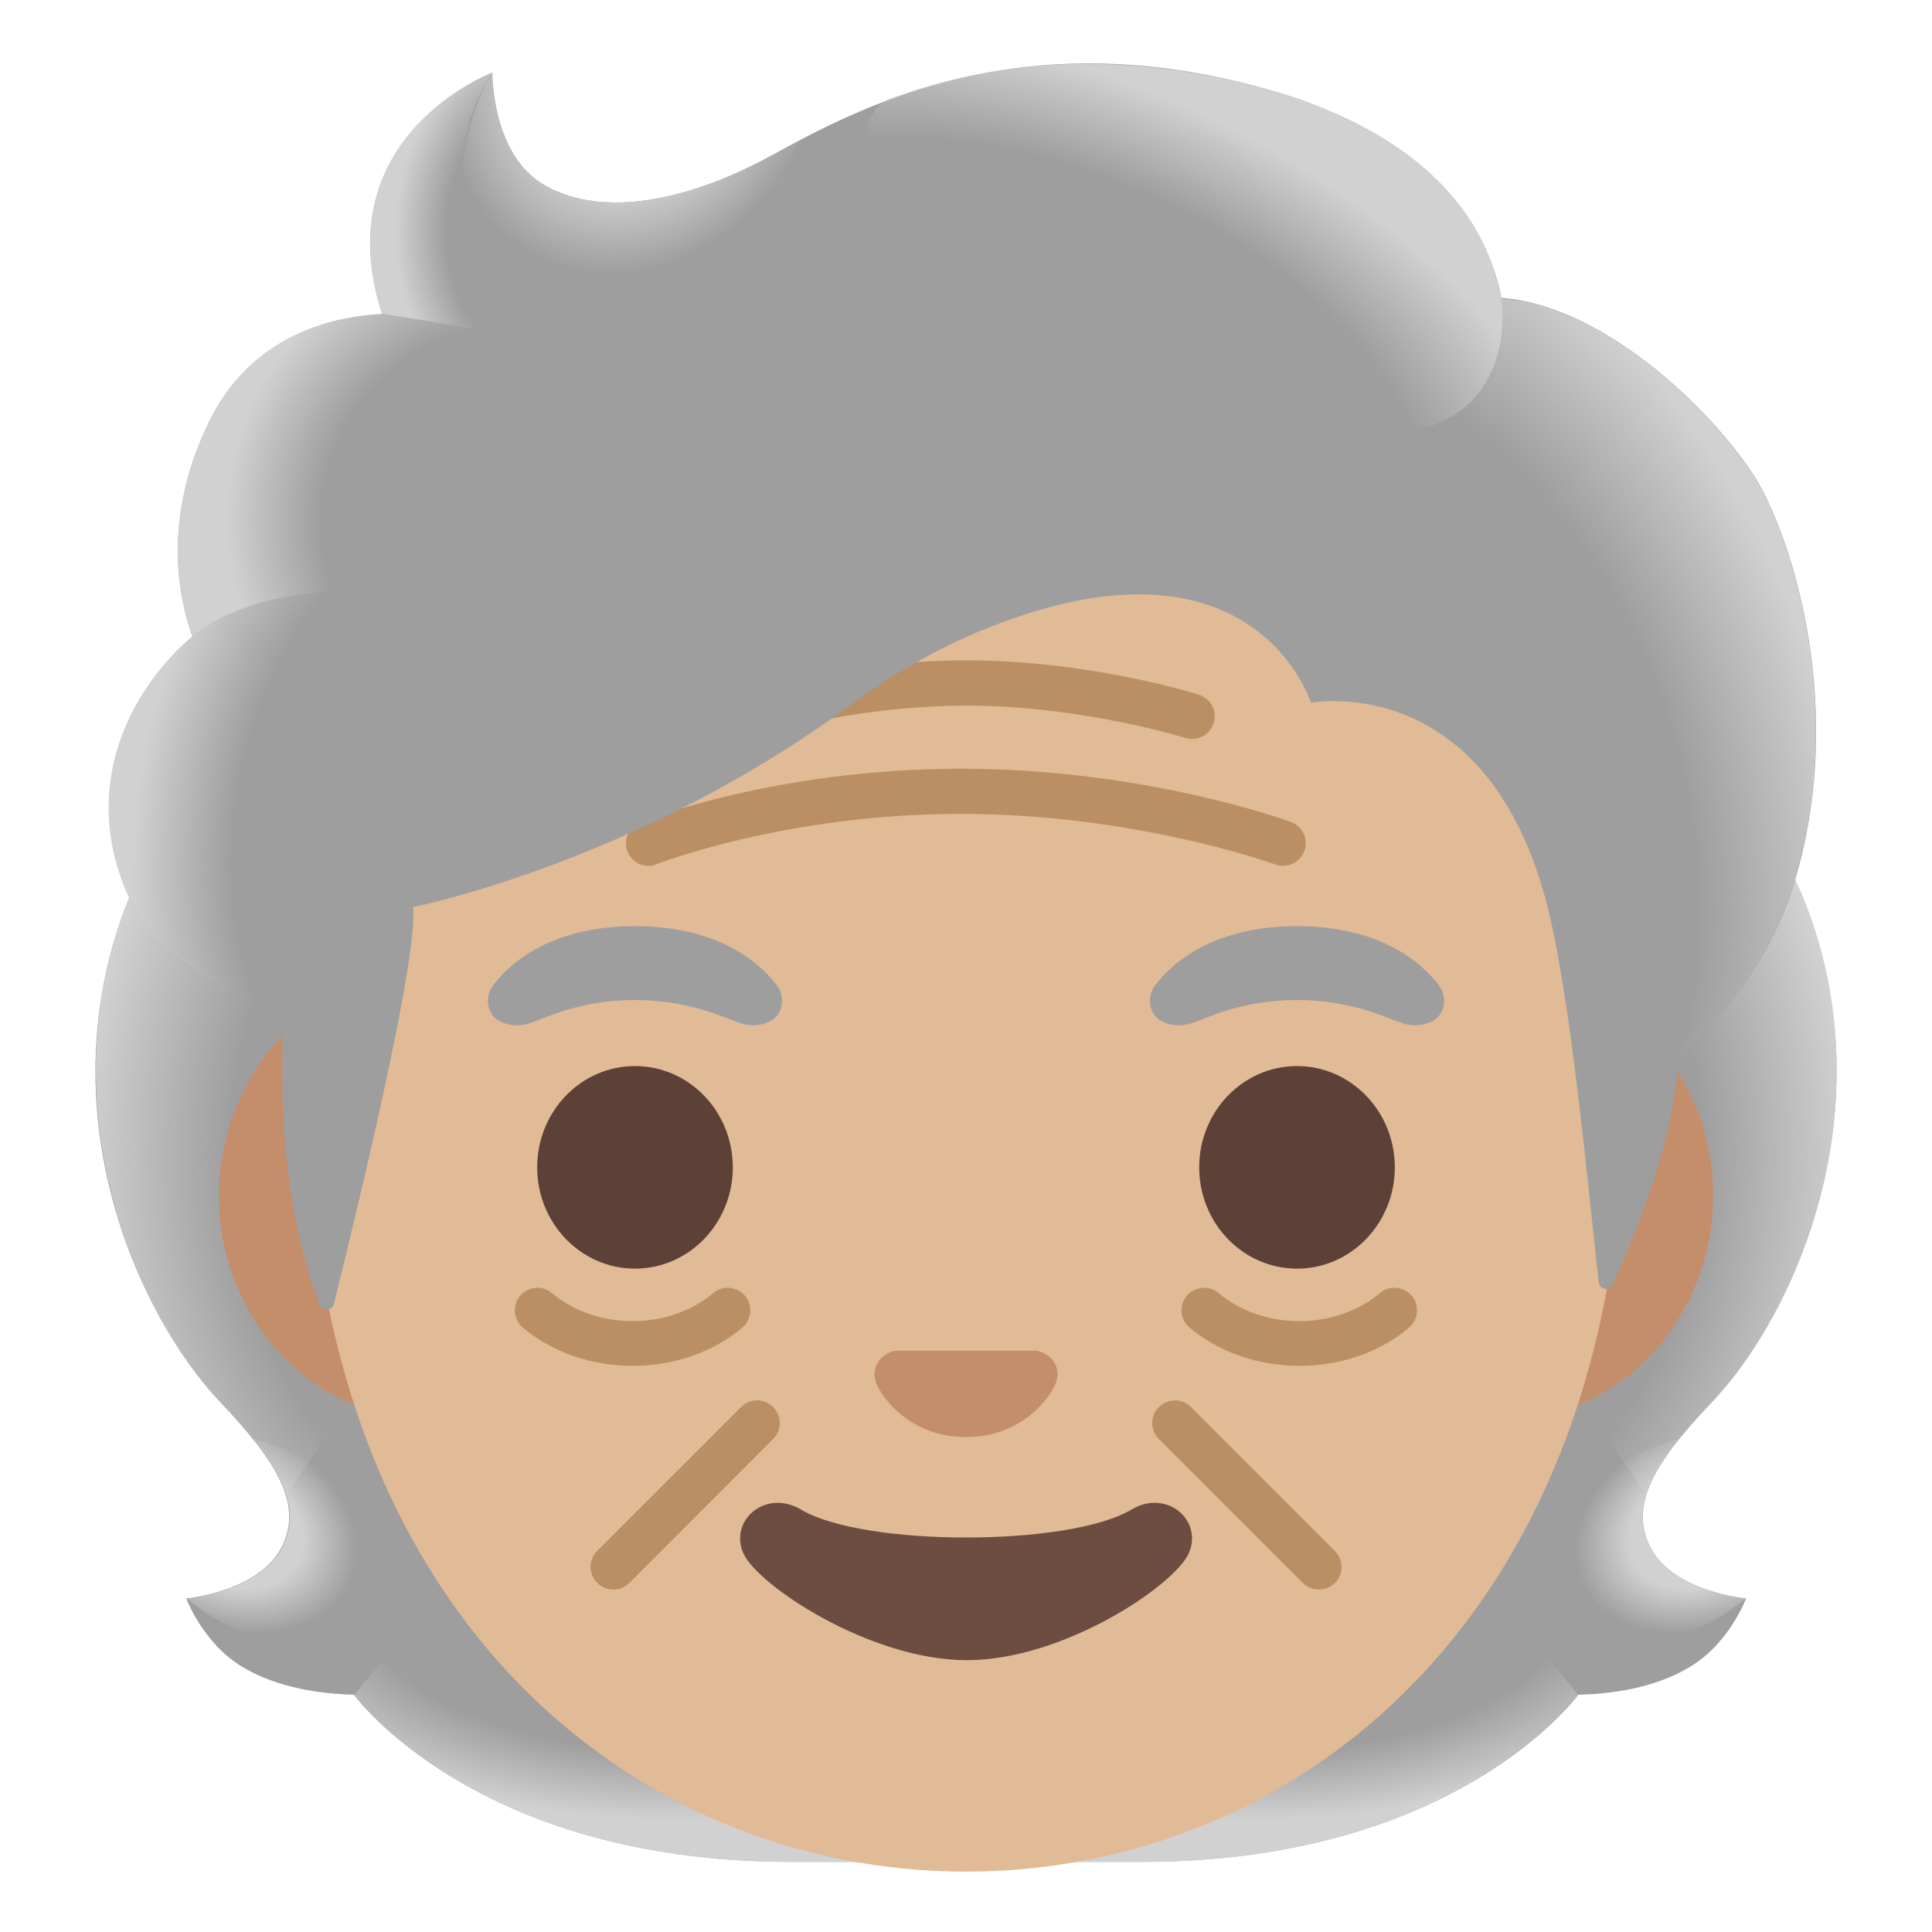 <svg viewBox="0 0 128 128" xmlns="http://www.w3.org/2000/svg">
  <g id="hair_x5F_grey_3_">
    <path id="hair_x5F_grey_1_" d="M109.4,102.62c-1.62-2.96,0.45-5.96,3.98-9.68c5.6-5.91,11.7-19.6,6.04-33.51 c0.03-0.08-1.12-2.42-1.08-2.5L116,56.81c-0.75-0.11-26.36-0.16-52-0.16s-51.25,0.05-52,0.16c0,0-3.45,2.54-3.42,2.61 c-5.66,13.91,0.44,27.6,6.04,33.51c3.53,3.72,5.6,6.73,3.98,9.68c-1.57,2.87-6.26,3.29-6.26,3.29s1.08,2.94,3.69,4.52 c2.41,1.46,5.37,1.81,7.42,1.86c0,0,8,11.07,28.92,11.07l11.64,0l11.64,0c20.92,0,28.92-11.07,28.92-11.07 c2.05-0.05,5.01-0.39,7.42-1.86c2.61-1.58,3.69-4.52,3.69-4.52S110.98,105.49,109.4,102.62z" style="fill:#9E9E9E;"/>
    <g id="hairHighlights_x5F_grey_1_">
      <radialGradient id="SVGID_1_" cx="95.248" cy="21.349" gradientTransform="matrix(1 0 0 0.491 -12.275 95.129)" gradientUnits="userSpaceOnUse" r="30.469">
        <stop offset="0.699" style="stop-color:#D1D1D1;stop-opacity:0"/>
        <stop offset="1" style="stop-color:#D1D1D1"/>
      </radialGradient>
      <path d="M63.99,123.36v-12.29l37.18-2.94l3.38,4.16c0,0-8,11.07-28.92,11.07L63.99,123.36z" style="fill:url(#SVGID_1_);"/>
      <radialGradient id="SVGID_2_" cx="66.722" cy="29.707" gradientTransform="matrix(-0.906 0.424 -0.314 -0.672 182.753 92.766)" gradientUnits="userSpaceOnUse" r="9.004">
        <stop offset="0.584" style="stop-color:#D1D1D1"/>
        <stop offset="1" style="stop-color:#D1D1D1;stop-opacity:0"/>
      </radialGradient>
      <path d="M104.46,106.93c-5.57-8.46,6.78-11.61,6.78-11.61s0.01,0.01,0.01,0.01 c-2.15,2.67-3.12,5-1.86,7.29c1.57,2.87,6.26,3.29,6.26,3.29S109.27,111.59,104.46,106.93z" style="fill:url(#SVGID_2_);"/>
      <radialGradient id="SVGID_3_" cx="90.647" cy="52.28" gradientTransform="matrix(-0.075 -0.997 0.831 -0.062 52.961 169.26)" gradientUnits="userSpaceOnUse" r="39.55">
        <stop offset="0.699" style="stop-color:#D1D1D1;stop-opacity:0"/>
        <stop offset="1" style="stop-color:#D1D1D1"/>
      </radialGradient>
      <path d="M119.45,59.42c5.53,13.47-0.29,27.34-5.74,33.19c-0.75,0.8-3.92,3.92-4.64,6.4 c0,0-12.42-17.31-16.12-27.49c-0.75-2.05-1.43-4.17-1.52-6.35c-0.07-1.64,0.19-3.59,1.13-4.98c1.16-1.71,26.23-2.21,26.23-2.21 C118.79,58,119.45,59.42,119.45,59.42z" style="fill:url(#SVGID_3_);"/>
      <radialGradient id="SVGID_4_" cx="40.306" cy="54.673" gradientTransform="matrix(0.075 -0.997 -0.831 -0.062 80.813 119.208)" gradientUnits="userSpaceOnUse" r="39.55">
        <stop offset="0.699" style="stop-color:#D1D1D1;stop-opacity:0"/>
        <stop offset="1" style="stop-color:#D1D1D1"/>
      </radialGradient>
      <path d="M8.58,59.42c-5.52,13.47,0.29,27.34,5.74,33.19c0.75,0.8,3.92,3.92,4.64,6.4 c0,0,12.42-17.31,16.12-27.49c0.75-2.05,1.43-4.17,1.52-6.35c0.07-1.64-0.19-3.59-1.13-4.98c-1.16-1.71-2.51-1.25-4.47-1.25 c-3.75,0-20.15-0.96-21.42-0.96C9.58,58,8.58,59.42,8.58,59.42z" style="fill:url(#SVGID_4_);"/>
      <radialGradient id="SVGID_5_" cx="47.056" cy="21.349" gradientTransform="matrix(-1 0 0 0.491 92.112 95.129)" gradientUnits="userSpaceOnUse" r="30.469">
        <stop offset="0.699" style="stop-color:#D1D1D1;stop-opacity:0"/>
        <stop offset="1" style="stop-color:#D1D1D1"/>
      </radialGradient>
      <path d="M64.04,123.36v-12.29l-37.18-2.94l-3.38,4.16c0,0,8,11.07,28.92,11.07L64.04,123.36z" style="fill:url(#SVGID_5_);"/>
      <radialGradient id="SVGID_6_" cx="14.718" cy="28.564" gradientTransform="matrix(0.906 0.424 0.314 -0.672 -7.263 114.038)" gradientUnits="userSpaceOnUse" r="9.004">
        <stop offset="0.584" style="stop-color:#D1D1D1"/>
        <stop offset="1" style="stop-color:#D1D1D1;stop-opacity:0"/>
      </radialGradient>
      <path d="M23.57,106.93c5.57-8.46-6.78-11.61-6.78-11.61s-0.01,0.01-0.01,0.01 c2.15,2.67,3.12,5,1.86,7.29c-1.57,2.87-6.26,3.29-6.26,3.29S18.76,111.59,23.57,106.93z" style="fill:url(#SVGID_6_);"/>
    </g>
  </g>
  <g id="face_1_">
    <path id="ears" d="M99.55,64.37h-9.59H38.04h-9.59c-7.67,0-13.94,6.68-13.94,14.85s6.27,14.85,13.94,14.85 h9.59h51.93h9.59c7.67,0,13.94-6.68,13.94-14.85S107.22,64.37,99.55,64.37z" style="fill:#C48E6A;"/>
    <path id="head" d="M64,13.15L64,13.15L64,13.15c-22.64,0-43.61,24.21-43.61,59.06 C20.39,106.87,42,124,64,124s43.61-17.13,43.61-51.79C107.61,37.37,86.64,13.15,64,13.15z" style="fill:#E0BB95;"/>
    <g id="wrinkles_1_">
      <path id="wrinkle_11_" d="M42.98,57.37c-0.6,0-1.16-0.36-1.4-0.95c-0.31-0.77,0.07-1.64,0.84-1.95 c0.37-0.15,9.1-3.54,21.24-3.54c12.13,0,21.48,3.39,21.87,3.53c0.78,0.29,1.18,1.15,0.89,1.92s-1.15,1.18-1.93,0.89 c-0.09-0.03-9.27-3.35-20.84-3.35c-11.58,0-20.06,3.3-20.14,3.33C43.35,57.34,43.16,57.37,42.98,57.37z" style="fill:#BA8F63;"/>
      <path id="wrinkle_10_" d="M49.03,48.96c-0.64,0-1.23-0.41-1.43-1.05c-0.25-0.79,0.19-1.63,0.98-1.88 c0.29-0.09,7.29-2.28,15.42-2.28s15.13,2.18,15.43,2.28c0.79,0.25,1.23,1.09,0.98,1.88c-0.25,0.79-1.09,1.22-1.88,0.98 c-0.07-0.02-6.86-2.14-14.52-2.14c-7.68,0-14.45,2.12-14.52,2.14C49.33,48.93,49.18,48.96,49.03,48.96z" style="fill:#BA8F63;"/>
      <path id="wrinkle_9_" d="M41.91,90.49c-2.63,0-5.27-0.85-7.27-2.53c-0.63-0.53-0.71-1.48-0.18-2.11 c0.53-0.63,1.48-0.71,2.11-0.18c2.94,2.48,7.74,2.48,10.68,0c0.63-0.53,1.58-0.45,2.11,0.18c0.53,0.63,0.45,1.58-0.18,2.11 C47.18,89.65,44.54,90.49,41.91,90.49z" style="fill:#BA8F63;"/>
      <path id="wrinkle_8_" d="M86.09,90.49c-2.64,0-5.27-0.85-7.28-2.53c-0.63-0.53-0.71-1.48-0.18-2.11 c0.53-0.63,1.48-0.71,2.11-0.18c2.94,2.48,7.74,2.48,10.68,0c0.63-0.53,1.58-0.45,2.11,0.18c0.53,0.63,0.45,1.58-0.18,2.11 C91.36,89.65,88.73,90.49,86.09,90.49z" style="fill:#BA8F63;"/>
      <path id="wrinkle_7_" d="M40.63,105.31c-0.38,0-0.77-0.15-1.06-0.44c-0.59-0.59-0.59-1.54,0-2.12l9.53-9.53 c0.59-0.59,1.53-0.59,2.12,0s0.59,1.54,0,2.12l-9.53,9.54C41.4,105.17,41.01,105.31,40.63,105.31z" style="fill:#BA8F63;"/>
      <path id="wrinkle_6_" d="M87.37,105.31c-0.38,0-0.77-0.15-1.06-0.44l-9.53-9.53 c-0.59-0.59-0.59-1.54,0-2.12s1.54-0.59,2.12,0l9.54,9.54c0.59,0.59,0.59,1.54,0,2.12C88.14,105.17,87.75,105.31,87.37,105.31z" style="fill:#BA8F63;"/>
    </g>
    <path id="nose_1_" d="M69.02,89.59c-0.14-0.06-0.28-0.09-0.42-0.11h-9.2c-0.14,0.02-0.28,0.05-0.42,0.11 c-0.83,0.34-1.29,1.2-0.9,2.12c0.4,0.92,2.23,3.5,5.92,3.5s5.52-2.58,5.92-3.5C70.31,90.79,69.86,89.92,69.02,89.59z" style="fill:#C48E6A;"/>
    <path id="mouth_1_" d="M74.95,100.02c-4.14,2.46-17.73,2.46-21.87,0c-2.38-1.42-4.81,0.75-3.82,2.91 c0.97,2.12,8.38,7.06,14.79,7.06s13.72-4.93,14.7-7.06C79.73,100.77,77.33,98.6,74.95,100.02z" style="fill:#6D4C41;"/>
    <g id="eyes_1_">
      <ellipse cx="42.07" cy="77.34" rx="6.48" ry="6.71" style="fill:#5D4037;"/>
      <ellipse cx="85.93" cy="77.34" rx="6.48" ry="6.71" style="fill:#5D4037;"/>
    </g>
    <g id="eyebrows_x5F_grey_1_">
      <path d="M51.46,65.27c-1.2-1.59-3.99-3.91-9.39-3.91s-8.19,2.32-9.39,3.91c-0.53,0.71-0.4,1.52-0.03,2.01 c0.34,0.46,1.35,0.88,2.47,0.5c1.12-0.38,3.3-1.51,6.95-1.53c3.65,0.03,5.84,1.15,6.95,1.53s2.13-0.04,2.47-0.5 C51.86,66.79,51.99,65.98,51.46,65.27z" style="fill:#9E9E9E;"/>
      <path d="M95.32,65.27c-1.2-1.59-3.99-3.91-9.39-3.91s-8.19,2.32-9.39,3.91c-0.53,0.71-0.4,1.52-0.03,2.01 c0.34,0.46,1.35,0.88,2.47,0.5c1.12-0.38,3.3-1.51,6.95-1.53c3.65,0.03,5.84,1.15,6.95,1.53c1.12,0.38,2.13-0.04,2.47-0.5 C95.72,66.79,95.86,65.98,95.32,65.27z" style="fill:#9E9E9E;"/>
    </g>
  </g>
  <g id="hair_x5F_grey_2_">
    <path id="hair_x5F_grey" d="M116.14,31.41c-3.18-4.81-10.29-11.25-16.68-11.67 c-1.02-6.14-7.6-11.34-13.96-13.36c-17.21-5.45-28.42,0.66-34.43,3.94c-1.25,0.68-9.33,5.16-14.98,1.95 c-3.54-2.01-3.47-7.46-3.47-7.46s-11.09,4.22-7.3,16c-3.81,0.16-8.81,1.76-11.45,7.11c-3.15,6.37-2.03,11.7-1.12,14.25 c-3.28,2.78-7.4,8.71-4.57,16.4c2.13,5.79,10.63,8.45,10.63,8.45c-0.6,10.42,1.34,16.84,2.37,19.43c0.18,0.45,0.83,0.41,0.94-0.06 c1.28-5.16,5.68-23.15,5.24-26.29c0,0,14.76-2.93,28.84-13.29c2.87-2.11,5.97-3.91,9.27-5.22c17.68-7.04,21.38,4.97,21.38,4.97 s12.25-2.35,15.95,14.67c1.39,6.38,2.33,16.59,3.12,23.73c0.06,0.5,0.74,0.61,0.94,0.14c1.24-2.83,3.71-8.46,4.3-14.19 c0.21-2.02,5.65-4.69,7.98-13.35C122.28,45.99,118.43,34.88,116.14,31.41z" style="fill:#9E9E9E;"/>
    <g id="hairHighlights_x5F_grey">
      <radialGradient id="SVGID_7_" cx="87.184" cy="73.382" gradientTransform="matrix(0.308 0.952 0.706 -0.228 8.816 -11.462)" gradientUnits="userSpaceOnUse" r="46.359">
        <stop offset="0.699" style="stop-color:#D1D1D1;stop-opacity:0"/>
        <stop offset="1" style="stop-color:#D1D1D1"/>
      </radialGradient>
      <path d="M111.12,70.95c0.21-2.02,5.65-4.69,7.98-13.35c0.25-0.92,0.46-1.86,0.65-2.8 c1.9-10.53-1.51-20.19-3.63-23.39c-2.94-4.44-9.24-10.27-15.22-11.46c-0.52-0.07-1.03-0.13-1.51-0.16c0,0,0.43,2.79-0.7,5.02 c-1.46,2.89-4.43,3.57-4.43,3.57C109.85,43.97,108.74,57.01,111.12,70.95z" style="fill:url(#SVGID_7_);"/>
      <radialGradient id="SVGID_8_" cx="41.893" cy="125.144" gradientTransform="matrix(0.881 0.473 0.56 -1.045 -64.791 115.179)" gradientUnits="userSpaceOnUse" r="12.155">
        <stop offset="0.584" style="stop-color:#D1D1D1"/>
        <stop offset="1" style="stop-color:#D1D1D1;stop-opacity:0"/>
      </radialGradient>
      <path d="M54.83,8.35c-1.42,0.69-2.68,1.38-3.77,1.97c-1.25,0.68-9.33,5.16-14.98,1.95 c-3.48-1.98-3.48-7.26-3.47-7.45c-1.6,2.04-6.44,16.63,7.71,17.6c6.1,0.42,9.87-4.9,12.09-9.41C53.22,11.38,54.49,8.99,54.83,8.35 z" style="fill:url(#SVGID_8_);"/>
      <radialGradient id="SVGID_9_" cx="165.885" cy="66.113" gradientTransform="matrix(-0.938 -0.394 -0.218 0.528 239.406 56.761)" gradientUnits="userSpaceOnUse" r="37.364">
        <stop offset="0.699" style="stop-color:#D1D1D1;stop-opacity:0"/>
        <stop offset="1" style="stop-color:#D1D1D1"/>
      </radialGradient>
      <path d="M83.72,5.85c9.52,2.58,14.68,7.81,15.72,13.9c0.46,1.9,1,19.62-32.83-0.52 c-12.58-7.49-9.15-12.18-7.67-12.71C64.69,4.43,73.05,2.96,83.72,5.85z" style="fill:url(#SVGID_9_);"/>
      <radialGradient id="SVGID_10_" cx="37.367" cy="114.527" gradientTransform="matrix(1 0 0 -1.223 0 155.392)" gradientUnits="userSpaceOnUse" r="11.157">
        <stop offset="0.699" style="stop-color:#D1D1D1;stop-opacity:0"/>
        <stop offset="1" style="stop-color:#D1D1D1"/>
      </radialGradient>
      <path d="M32.57,4.82c-0.02,0.01-0.04,0.02-0.08,0.03c0,0-0.01,0-0.01,0 c-1.21,0.51-10.73,4.91-7.17,15.94l10.13,1.63C26.48,13.35,32.61,4.8,32.61,4.8S32.59,4.81,32.57,4.82z" style="fill:url(#SVGID_10_);"/>
      <radialGradient id="SVGID_11_" cx="38.057" cy="93.262" gradientTransform="matrix(-0.966 -0.26 -0.243 0.904 95.264 -39.409)" gradientUnits="userSpaceOnUse" r="20.925">
        <stop offset="0.699" style="stop-color:#D1D1D1;stop-opacity:0"/>
        <stop offset="1" style="stop-color:#D1D1D1"/>
      </radialGradient>
      <path d="M31.57,21.81l-6.26-1.01c-0.24,0-1.08,0.08-1.53,0.14c-3.52,0.49-7.68,2.31-9.92,6.98 c-2.42,5.02-2.35,9.33-1.7,12.21c0.19,0.97,0.58,2.05,0.58,2.05s3.1-2.94,10.47-3.13L31.57,21.81z" style="fill:url(#SVGID_11_);"/>
      <radialGradient id="SVGID_12_" cx="30.74" cy="74.419" gradientTransform="matrix(0.991 0.136 0.192 -1.392 -13.836 154.597)" gradientUnits="userSpaceOnUse" r="21.969">
        <stop offset="0.699" style="stop-color:#D1D1D1;stop-opacity:0"/>
        <stop offset="1" style="stop-color:#D1D1D1"/>
      </radialGradient>
      <path d="M12.44,42.42c-3.08,2.74-7.24,8.84-4.17,16.4c2.31,5.71,10.53,8.19,10.53,8.19 c0,0.03,1.64,0.51,2.49,0.51l1.92-28.49c-3.94,0-7.72,1.18-10.17,2.88C13.06,41.97,12.43,42.38,12.44,42.42z" style="fill:url(#SVGID_12_);"/>
    </g>
  </g>
</svg>